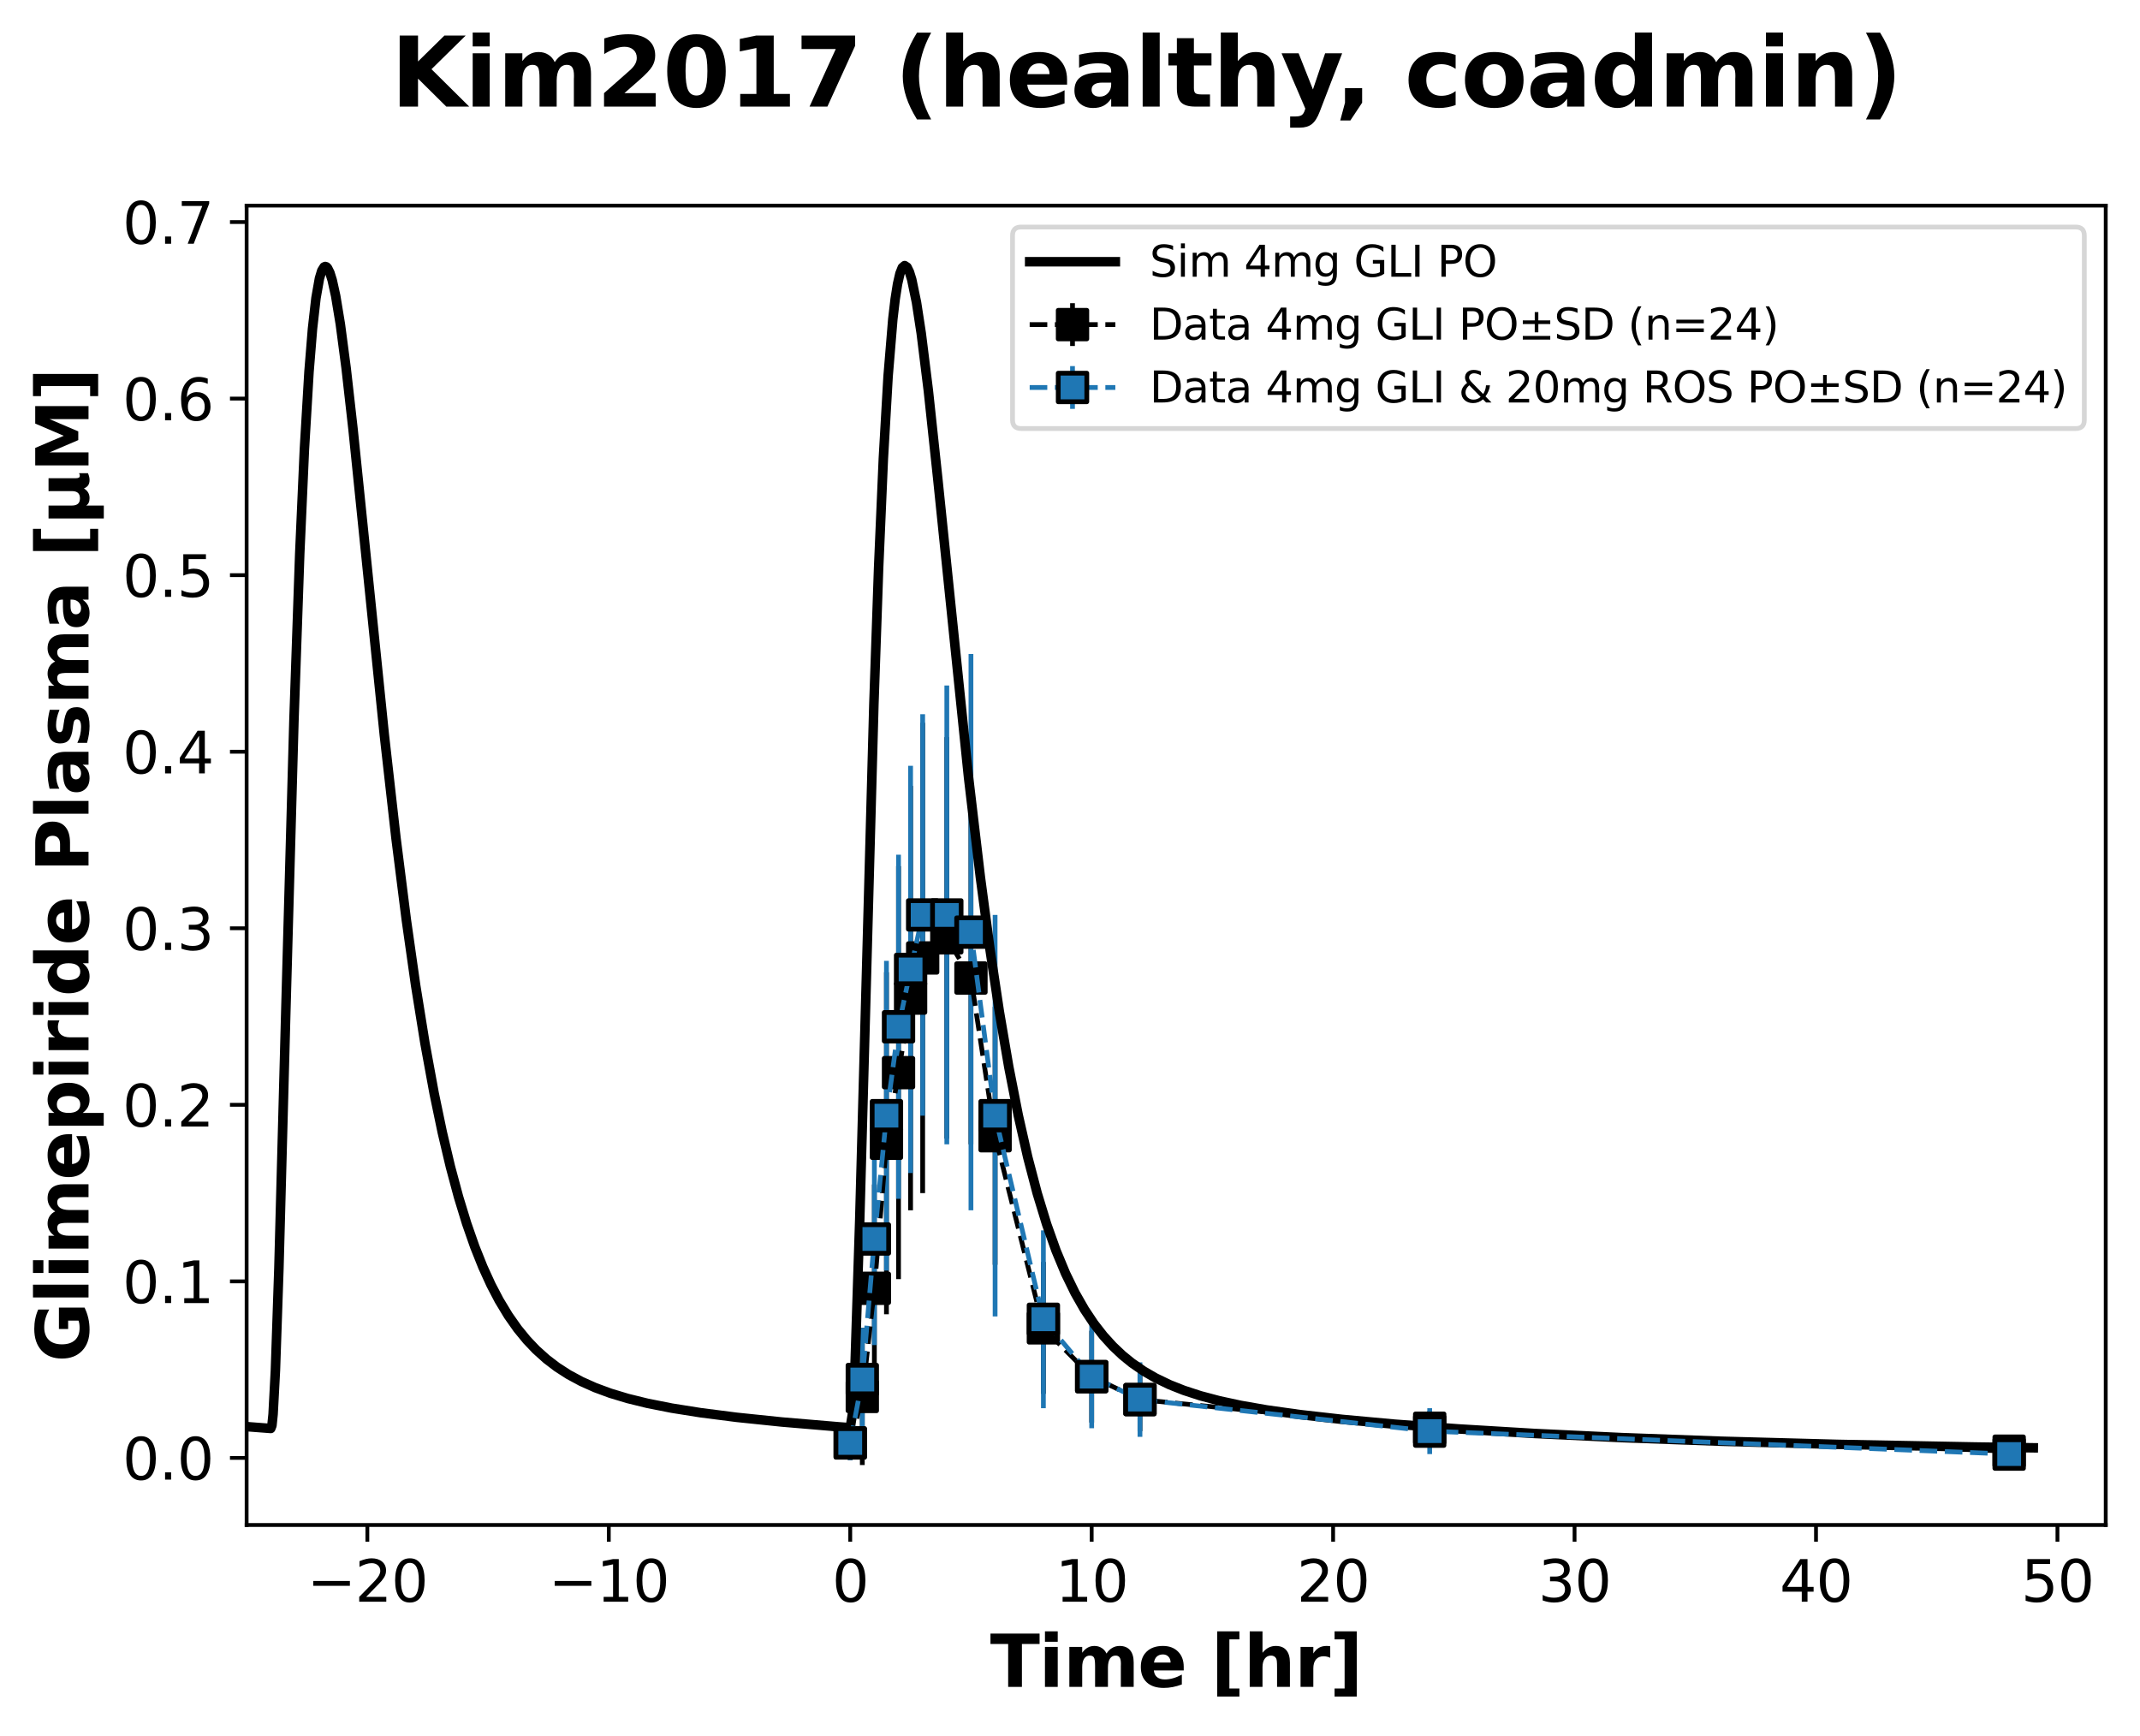 <?xml version="1.0" encoding="utf-8" standalone="no"?>
<!DOCTYPE svg PUBLIC "-//W3C//DTD SVG 1.1//EN"
  "http://www.w3.org/Graphics/SVG/1.1/DTD/svg11.dtd">
<svg xmlns:xlink="http://www.w3.org/1999/xlink" width="449.617pt" height="364.731pt" viewBox="0 0 449.617 364.731" xmlns="http://www.w3.org/2000/svg" version="1.1">
 <defs>
  <style type="text/css">*{stroke-linejoin: round; stroke-linecap: butt}</style>
 </defs>
 <g id="figure_1">
  <g id="patch_1">
   <path d="M 0 364.731 
L 449.617 364.731 
L 449.617 0 
L 0 0 
z
" style="fill: #ffffff"/>
  </g>
  <g id="axes_1">
   <g id="patch_2">
    <path d="M 51.817 320.4 
L 442.417 320.4 
L 442.417 43.2 
L 51.817 43.2 
z
" style="fill: #ffffff"/>
   </g>
   <g id="matplotlib.axis_1">
    <g id="xtick_1">
     <g id="line2d_1">
      <defs>
       <path id="m42daf45d22" d="M 0 0 
L 0 3.5 
" style="stroke: #000000; stroke-width: 0.8"/>
      </defs>
      <g>
       <use xlink:href="#m42daf45d22" x="77.181" y="320.4" style="stroke: #000000; stroke-width: 0.8"/>
      </g>
     </g>
     <g id="text_1">
      <!-- −20 -->
      <g transform="translate(64.518 336.518) scale(0.12 -0.12)">
       <defs>
        <path id="DejaVuSans-2212" d="M 678 2272 
L 4684 2272 
L 4684 1741 
L 678 1741 
L 678 2272 
z
" transform="scale(0.016)"/>
        <path id="DejaVuSans-32" d="M 1228 531 
L 3431 531 
L 3431 0 
L 469 0 
L 469 531 
Q 828 903 1448 1529 
Q 2069 2156 2228 2338 
Q 2531 2678 2651 2914 
Q 2772 3150 2772 3378 
Q 2772 3750 2511 3984 
Q 2250 4219 1831 4219 
Q 1534 4219 1204 4116 
Q 875 4013 500 3803 
L 500 4441 
Q 881 4594 1212 4672 
Q 1544 4750 1819 4750 
Q 2544 4750 2975 4387 
Q 3406 4025 3406 3419 
Q 3406 3131 3298 2873 
Q 3191 2616 2906 2266 
Q 2828 2175 2409 1742 
Q 1991 1309 1228 531 
z
" transform="scale(0.016)"/>
        <path id="DejaVuSans-30" d="M 2034 4250 
Q 1547 4250 1301 3770 
Q 1056 3291 1056 2328 
Q 1056 1369 1301 889 
Q 1547 409 2034 409 
Q 2525 409 2770 889 
Q 3016 1369 3016 2328 
Q 3016 3291 2770 3770 
Q 2525 4250 2034 4250 
z
M 2034 4750 
Q 2819 4750 3233 4129 
Q 3647 3509 3647 2328 
Q 3647 1150 3233 529 
Q 2819 -91 2034 -91 
Q 1250 -91 836 529 
Q 422 1150 422 2328 
Q 422 3509 836 4129 
Q 1250 4750 2034 4750 
z
" transform="scale(0.016)"/>
       </defs>
       <use xlink:href="#DejaVuSans-2212"/>
       <use xlink:href="#DejaVuSans-32" x="83.789"/>
       <use xlink:href="#DejaVuSans-30" x="147.412"/>
      </g>
     </g>
    </g>
    <g id="xtick_2">
     <g id="line2d_2">
      <g>
       <use xlink:href="#m42daf45d22" x="127.908" y="320.4" style="stroke: #000000; stroke-width: 0.8"/>
      </g>
     </g>
     <g id="text_2">
      <!-- −10 -->
      <g transform="translate(115.245 336.518) scale(0.12 -0.12)">
       <defs>
        <path id="DejaVuSans-31" d="M 794 531 
L 1825 531 
L 1825 4091 
L 703 3866 
L 703 4441 
L 1819 4666 
L 2450 4666 
L 2450 531 
L 3481 531 
L 3481 0 
L 794 0 
L 794 531 
z
" transform="scale(0.016)"/>
       </defs>
       <use xlink:href="#DejaVuSans-2212"/>
       <use xlink:href="#DejaVuSans-31" x="83.789"/>
       <use xlink:href="#DejaVuSans-30" x="147.412"/>
      </g>
     </g>
    </g>
    <g id="xtick_3">
     <g id="line2d_3">
      <g>
       <use xlink:href="#m42daf45d22" x="178.636" y="320.4" style="stroke: #000000; stroke-width: 0.8"/>
      </g>
     </g>
     <g id="text_3">
      <!-- 0 -->
      <g transform="translate(174.818 336.518) scale(0.12 -0.12)">
       <use xlink:href="#DejaVuSans-30"/>
      </g>
     </g>
    </g>
    <g id="xtick_4">
     <g id="line2d_4">
      <g>
       <use xlink:href="#m42daf45d22" x="229.363" y="320.4" style="stroke: #000000; stroke-width: 0.8"/>
      </g>
     </g>
     <g id="text_4">
      <!-- 10 -->
      <g transform="translate(221.728 336.518) scale(0.12 -0.12)">
       <use xlink:href="#DejaVuSans-31"/>
       <use xlink:href="#DejaVuSans-30" x="63.623"/>
      </g>
     </g>
    </g>
    <g id="xtick_5">
     <g id="line2d_5">
      <g>
       <use xlink:href="#m42daf45d22" x="280.09" y="320.4" style="stroke: #000000; stroke-width: 0.8"/>
      </g>
     </g>
     <g id="text_5">
      <!-- 20 -->
      <g transform="translate(272.455 336.518) scale(0.12 -0.12)">
       <use xlink:href="#DejaVuSans-32"/>
       <use xlink:href="#DejaVuSans-30" x="63.623"/>
      </g>
     </g>
    </g>
    <g id="xtick_6">
     <g id="line2d_6">
      <g>
       <use xlink:href="#m42daf45d22" x="330.817" y="320.4" style="stroke: #000000; stroke-width: 0.8"/>
      </g>
     </g>
     <g id="text_6">
      <!-- 30 -->
      <g transform="translate(323.182 336.518) scale(0.12 -0.12)">
       <defs>
        <path id="DejaVuSans-33" d="M 2597 2516 
Q 3050 2419 3304 2112 
Q 3559 1806 3559 1356 
Q 3559 666 3084 287 
Q 2609 -91 1734 -91 
Q 1441 -91 1130 -33 
Q 819 25 488 141 
L 488 750 
Q 750 597 1062 519 
Q 1375 441 1716 441 
Q 2309 441 2620 675 
Q 2931 909 2931 1356 
Q 2931 1769 2642 2001 
Q 2353 2234 1838 2234 
L 1294 2234 
L 1294 2753 
L 1863 2753 
Q 2328 2753 2575 2939 
Q 2822 3125 2822 3475 
Q 2822 3834 2567 4026 
Q 2313 4219 1838 4219 
Q 1578 4219 1281 4162 
Q 984 4106 628 3988 
L 628 4550 
Q 988 4650 1302 4700 
Q 1616 4750 1894 4750 
Q 2613 4750 3031 4423 
Q 3450 4097 3450 3541 
Q 3450 3153 3228 2886 
Q 3006 2619 2597 2516 
z
" transform="scale(0.016)"/>
       </defs>
       <use xlink:href="#DejaVuSans-33"/>
       <use xlink:href="#DejaVuSans-30" x="63.623"/>
      </g>
     </g>
    </g>
    <g id="xtick_7">
     <g id="line2d_7">
      <g>
       <use xlink:href="#m42daf45d22" x="381.545" y="320.4" style="stroke: #000000; stroke-width: 0.8"/>
      </g>
     </g>
     <g id="text_7">
      <!-- 40 -->
      <g transform="translate(373.91 336.518) scale(0.12 -0.12)">
       <defs>
        <path id="DejaVuSans-34" d="M 2419 4116 
L 825 1625 
L 2419 1625 
L 2419 4116 
z
M 2253 4666 
L 3047 4666 
L 3047 1625 
L 3713 1625 
L 3713 1100 
L 3047 1100 
L 3047 0 
L 2419 0 
L 2419 1100 
L 313 1100 
L 313 1709 
L 2253 4666 
z
" transform="scale(0.016)"/>
       </defs>
       <use xlink:href="#DejaVuSans-34"/>
       <use xlink:href="#DejaVuSans-30" x="63.623"/>
      </g>
     </g>
    </g>
    <g id="xtick_8">
     <g id="line2d_8">
      <g>
       <use xlink:href="#m42daf45d22" x="432.272" y="320.4" style="stroke: #000000; stroke-width: 0.8"/>
      </g>
     </g>
     <g id="text_8">
      <!-- 50 -->
      <g transform="translate(424.637 336.518) scale(0.12 -0.12)">
       <defs>
        <path id="DejaVuSans-35" d="M 691 4666 
L 3169 4666 
L 3169 4134 
L 1269 4134 
L 1269 2991 
Q 1406 3038 1543 3061 
Q 1681 3084 1819 3084 
Q 2600 3084 3056 2656 
Q 3513 2228 3513 1497 
Q 3513 744 3044 326 
Q 2575 -91 1722 -91 
Q 1428 -91 1123 -41 
Q 819 9 494 109 
L 494 744 
Q 775 591 1075 516 
Q 1375 441 1709 441 
Q 2250 441 2565 725 
Q 2881 1009 2881 1497 
Q 2881 1984 2565 2268 
Q 2250 2553 1709 2553 
Q 1456 2553 1204 2497 
Q 953 2441 691 2322 
L 691 4666 
z
" transform="scale(0.016)"/>
       </defs>
       <use xlink:href="#DejaVuSans-35"/>
       <use xlink:href="#DejaVuSans-30" x="63.623"/>
      </g>
     </g>
    </g>
    <g id="text_9">
     <!-- Time [hr] -->
     <g transform="translate(208.024 354.411) scale(0.15 -0.15)">
      <defs>
       <path id="DejaVuSans-Bold-54" d="M 31 4666 
L 4331 4666 
L 4331 3756 
L 2784 3756 
L 2784 0 
L 1581 0 
L 1581 3756 
L 31 3756 
L 31 4666 
z
" transform="scale(0.016)"/>
       <path id="DejaVuSans-Bold-69" d="M 538 3500 
L 1656 3500 
L 1656 0 
L 538 0 
L 538 3500 
z
M 538 4863 
L 1656 4863 
L 1656 3950 
L 538 3950 
L 538 4863 
z
" transform="scale(0.016)"/>
       <path id="DejaVuSans-Bold-6d" d="M 3781 2919 
Q 3994 3244 4286 3414 
Q 4578 3584 4928 3584 
Q 5531 3584 5847 3212 
Q 6163 2841 6163 2131 
L 6163 0 
L 5038 0 
L 5038 1825 
Q 5041 1866 5042 1909 
Q 5044 1953 5044 2034 
Q 5044 2406 4934 2573 
Q 4825 2741 4581 2741 
Q 4263 2741 4089 2478 
Q 3916 2216 3909 1719 
L 3909 0 
L 2784 0 
L 2784 1825 
Q 2784 2406 2684 2573 
Q 2584 2741 2328 2741 
Q 2006 2741 1831 2477 
Q 1656 2213 1656 1722 
L 1656 0 
L 531 0 
L 531 3500 
L 1656 3500 
L 1656 2988 
Q 1863 3284 2130 3434 
Q 2397 3584 2719 3584 
Q 3081 3584 3359 3409 
Q 3638 3234 3781 2919 
z
" transform="scale(0.016)"/>
       <path id="DejaVuSans-Bold-65" d="M 4031 1759 
L 4031 1441 
L 1416 1441 
Q 1456 1047 1700 850 
Q 1944 653 2381 653 
Q 2734 653 3104 758 
Q 3475 863 3866 1075 
L 3866 213 
Q 3469 63 3072 -14 
Q 2675 -91 2278 -91 
Q 1328 -91 801 392 
Q 275 875 275 1747 
Q 275 2603 792 3093 
Q 1309 3584 2216 3584 
Q 3041 3584 3536 3087 
Q 4031 2591 4031 1759 
z
M 2881 2131 
Q 2881 2450 2695 2645 
Q 2509 2841 2209 2841 
Q 1884 2841 1681 2658 
Q 1478 2475 1428 2131 
L 2881 2131 
z
" transform="scale(0.016)"/>
       <path id="DejaVuSans-Bold-20" transform="scale(0.016)"/>
       <path id="DejaVuSans-Bold-5b" d="M 550 4863 
L 2491 4863 
L 2491 4159 
L 1613 4159 
L 1613 -141 
L 2491 -141 
L 2491 -844 
L 550 -844 
L 550 4863 
z
" transform="scale(0.016)"/>
       <path id="DejaVuSans-Bold-68" d="M 4056 2131 
L 4056 0 
L 2931 0 
L 2931 347 
L 2931 1625 
Q 2931 2084 2911 2256 
Q 2891 2428 2841 2509 
Q 2775 2619 2662 2680 
Q 2550 2741 2406 2741 
Q 2056 2741 1856 2470 
Q 1656 2200 1656 1722 
L 1656 0 
L 538 0 
L 538 4863 
L 1656 4863 
L 1656 2988 
Q 1909 3294 2193 3439 
Q 2478 3584 2822 3584 
Q 3428 3584 3742 3212 
Q 4056 2841 4056 2131 
z
" transform="scale(0.016)"/>
       <path id="DejaVuSans-Bold-72" d="M 3138 2547 
Q 2991 2616 2845 2648 
Q 2700 2681 2553 2681 
Q 2122 2681 1889 2404 
Q 1656 2128 1656 1613 
L 1656 0 
L 538 0 
L 538 3500 
L 1656 3500 
L 1656 2925 
Q 1872 3269 2151 3426 
Q 2431 3584 2822 3584 
Q 2878 3584 2943 3579 
Q 3009 3575 3134 3559 
L 3138 2547 
z
" transform="scale(0.016)"/>
       <path id="DejaVuSans-Bold-5d" d="M 2375 -844 
L 434 -844 
L 434 -141 
L 1313 -141 
L 1313 4159 
L 434 4159 
L 434 4863 
L 2375 4863 
L 2375 -844 
z
" transform="scale(0.016)"/>
      </defs>
      <use xlink:href="#DejaVuSans-Bold-54"/>
      <use xlink:href="#DejaVuSans-Bold-69" x="68.213"/>
      <use xlink:href="#DejaVuSans-Bold-6d" x="102.49"/>
      <use xlink:href="#DejaVuSans-Bold-65" x="206.689"/>
      <use xlink:href="#DejaVuSans-Bold-20" x="274.512"/>
      <use xlink:href="#DejaVuSans-Bold-5b" x="309.326"/>
      <use xlink:href="#DejaVuSans-Bold-68" x="355.029"/>
      <use xlink:href="#DejaVuSans-Bold-72" x="426.221"/>
      <use xlink:href="#DejaVuSans-Bold-5d" x="475.537"/>
     </g>
    </g>
   </g>
   <g id="matplotlib.axis_2">
    <g id="ytick_1">
     <g id="line2d_9">
      <defs>
       <path id="m41e8ee59b9" d="M 0 0 
L -3.5 0 
" style="stroke: #000000; stroke-width: 0.8"/>
      </defs>
      <g>
       <use xlink:href="#m41e8ee59b9" x="51.817" y="306.303" style="stroke: #000000; stroke-width: 0.8"/>
      </g>
     </g>
     <g id="text_10">
      <!-- 0.0 -->
      <g transform="translate(25.734 310.862) scale(0.12 -0.12)">
       <defs>
        <path id="DejaVuSans-2e" d="M 684 794 
L 1344 794 
L 1344 0 
L 684 0 
L 684 794 
z
" transform="scale(0.016)"/>
       </defs>
       <use xlink:href="#DejaVuSans-30"/>
       <use xlink:href="#DejaVuSans-2e" x="63.623"/>
       <use xlink:href="#DejaVuSans-30" x="95.41"/>
      </g>
     </g>
    </g>
    <g id="ytick_2">
     <g id="line2d_10">
      <g>
       <use xlink:href="#m41e8ee59b9" x="51.817" y="269.21" style="stroke: #000000; stroke-width: 0.8"/>
      </g>
     </g>
     <g id="text_11">
      <!-- 0.1 -->
      <g transform="translate(25.734 273.769) scale(0.12 -0.12)">
       <use xlink:href="#DejaVuSans-30"/>
       <use xlink:href="#DejaVuSans-2e" x="63.623"/>
       <use xlink:href="#DejaVuSans-31" x="95.41"/>
      </g>
     </g>
    </g>
    <g id="ytick_3">
     <g id="line2d_11">
      <g>
       <use xlink:href="#m41e8ee59b9" x="51.817" y="232.118" style="stroke: #000000; stroke-width: 0.8"/>
      </g>
     </g>
     <g id="text_12">
      <!-- 0.2 -->
      <g transform="translate(25.734 236.677) scale(0.12 -0.12)">
       <use xlink:href="#DejaVuSans-30"/>
       <use xlink:href="#DejaVuSans-2e" x="63.623"/>
       <use xlink:href="#DejaVuSans-32" x="95.41"/>
      </g>
     </g>
    </g>
    <g id="ytick_4">
     <g id="line2d_12">
      <g>
       <use xlink:href="#m41e8ee59b9" x="51.817" y="195.025" style="stroke: #000000; stroke-width: 0.8"/>
      </g>
     </g>
     <g id="text_13">
      <!-- 0.3 -->
      <g transform="translate(25.734 199.584) scale(0.12 -0.12)">
       <use xlink:href="#DejaVuSans-30"/>
       <use xlink:href="#DejaVuSans-2e" x="63.623"/>
       <use xlink:href="#DejaVuSans-33" x="95.41"/>
      </g>
     </g>
    </g>
    <g id="ytick_5">
     <g id="line2d_13">
      <g>
       <use xlink:href="#m41e8ee59b9" x="51.817" y="157.932" style="stroke: #000000; stroke-width: 0.8"/>
      </g>
     </g>
     <g id="text_14">
      <!-- 0.4 -->
      <g transform="translate(25.734 162.491) scale(0.12 -0.12)">
       <use xlink:href="#DejaVuSans-30"/>
       <use xlink:href="#DejaVuSans-2e" x="63.623"/>
       <use xlink:href="#DejaVuSans-34" x="95.41"/>
      </g>
     </g>
    </g>
    <g id="ytick_6">
     <g id="line2d_14">
      <g>
       <use xlink:href="#m41e8ee59b9" x="51.817" y="120.839" style="stroke: #000000; stroke-width: 0.8"/>
      </g>
     </g>
     <g id="text_15">
      <!-- 0.5 -->
      <g transform="translate(25.734 125.398) scale(0.12 -0.12)">
       <use xlink:href="#DejaVuSans-30"/>
       <use xlink:href="#DejaVuSans-2e" x="63.623"/>
       <use xlink:href="#DejaVuSans-35" x="95.41"/>
      </g>
     </g>
    </g>
    <g id="ytick_7">
     <g id="line2d_15">
      <g>
       <use xlink:href="#m41e8ee59b9" x="51.817" y="83.746" style="stroke: #000000; stroke-width: 0.8"/>
      </g>
     </g>
     <g id="text_16">
      <!-- 0.6 -->
      <g transform="translate(25.734 88.305) scale(0.12 -0.12)">
       <defs>
        <path id="DejaVuSans-36" d="M 2113 2584 
Q 1688 2584 1439 2293 
Q 1191 2003 1191 1497 
Q 1191 994 1439 701 
Q 1688 409 2113 409 
Q 2538 409 2786 701 
Q 3034 994 3034 1497 
Q 3034 2003 2786 2293 
Q 2538 2584 2113 2584 
z
M 3366 4563 
L 3366 3988 
Q 3128 4100 2886 4159 
Q 2644 4219 2406 4219 
Q 1781 4219 1451 3797 
Q 1122 3375 1075 2522 
Q 1259 2794 1537 2939 
Q 1816 3084 2150 3084 
Q 2853 3084 3261 2657 
Q 3669 2231 3669 1497 
Q 3669 778 3244 343 
Q 2819 -91 2113 -91 
Q 1303 -91 875 529 
Q 447 1150 447 2328 
Q 447 3434 972 4092 
Q 1497 4750 2381 4750 
Q 2619 4750 2861 4703 
Q 3103 4656 3366 4563 
z
" transform="scale(0.016)"/>
       </defs>
       <use xlink:href="#DejaVuSans-30"/>
       <use xlink:href="#DejaVuSans-2e" x="63.623"/>
       <use xlink:href="#DejaVuSans-36" x="95.41"/>
      </g>
     </g>
    </g>
    <g id="ytick_8">
     <g id="line2d_16">
      <g>
       <use xlink:href="#m41e8ee59b9" x="51.817" y="46.653" style="stroke: #000000; stroke-width: 0.8"/>
      </g>
     </g>
     <g id="text_17">
      <!-- 0.7 -->
      <g transform="translate(25.734 51.213) scale(0.12 -0.12)">
       <defs>
        <path id="DejaVuSans-37" d="M 525 4666 
L 3525 4666 
L 3525 4397 
L 1831 0 
L 1172 0 
L 2766 4134 
L 525 4134 
L 525 4666 
z
" transform="scale(0.016)"/>
       </defs>
       <use xlink:href="#DejaVuSans-30"/>
       <use xlink:href="#DejaVuSans-2e" x="63.623"/>
       <use xlink:href="#DejaVuSans-37" x="95.41"/>
      </g>
     </g>
    </g>
    <g id="text_18">
     <!-- Glimepiride Plasma [µM] -->
     <g transform="translate(18.598 286.194) rotate(-90) scale(0.15 -0.15)">
      <defs>
       <path id="DejaVuSans-Bold-47" d="M 4781 347 
Q 4331 128 3847 18 
Q 3363 -91 2847 -91 
Q 1681 -91 1000 561 
Q 319 1213 319 2328 
Q 319 3456 1012 4103 
Q 1706 4750 2913 4750 
Q 3378 4750 3804 4662 
Q 4231 4575 4609 4403 
L 4609 3438 
Q 4219 3659 3833 3768 
Q 3447 3878 3059 3878 
Q 2341 3878 1952 3476 
Q 1563 3075 1563 2328 
Q 1563 1588 1938 1184 
Q 2313 781 3003 781 
Q 3191 781 3352 804 
Q 3513 828 3641 878 
L 3641 1784 
L 2906 1784 
L 2906 2591 
L 4781 2591 
L 4781 347 
z
" transform="scale(0.016)"/>
       <path id="DejaVuSans-Bold-6c" d="M 538 4863 
L 1656 4863 
L 1656 0 
L 538 0 
L 538 4863 
z
" transform="scale(0.016)"/>
       <path id="DejaVuSans-Bold-70" d="M 1656 506 
L 1656 -1331 
L 538 -1331 
L 538 3500 
L 1656 3500 
L 1656 2988 
Q 1888 3294 2169 3439 
Q 2450 3584 2816 3584 
Q 3463 3584 3878 3070 
Q 4294 2556 4294 1747 
Q 4294 938 3878 423 
Q 3463 -91 2816 -91 
Q 2450 -91 2169 54 
Q 1888 200 1656 506 
z
M 2400 2772 
Q 2041 2772 1848 2508 
Q 1656 2244 1656 1747 
Q 1656 1250 1848 986 
Q 2041 722 2400 722 
Q 2759 722 2948 984 
Q 3138 1247 3138 1747 
Q 3138 2247 2948 2509 
Q 2759 2772 2400 2772 
z
" transform="scale(0.016)"/>
       <path id="DejaVuSans-Bold-64" d="M 2919 2988 
L 2919 4863 
L 4044 4863 
L 4044 0 
L 2919 0 
L 2919 506 
Q 2688 197 2409 53 
Q 2131 -91 1766 -91 
Q 1119 -91 703 423 
Q 288 938 288 1747 
Q 288 2556 703 3070 
Q 1119 3584 1766 3584 
Q 2128 3584 2408 3439 
Q 2688 3294 2919 2988 
z
M 2181 722 
Q 2541 722 2730 984 
Q 2919 1247 2919 1747 
Q 2919 2247 2730 2509 
Q 2541 2772 2181 2772 
Q 1825 2772 1636 2509 
Q 1447 2247 1447 1747 
Q 1447 1247 1636 984 
Q 1825 722 2181 722 
z
" transform="scale(0.016)"/>
       <path id="DejaVuSans-Bold-50" d="M 588 4666 
L 2584 4666 
Q 3475 4666 3951 4270 
Q 4428 3875 4428 3144 
Q 4428 2409 3951 2014 
Q 3475 1619 2584 1619 
L 1791 1619 
L 1791 0 
L 588 0 
L 588 4666 
z
M 1791 3794 
L 1791 2491 
L 2456 2491 
Q 2806 2491 2997 2661 
Q 3188 2831 3188 3144 
Q 3188 3456 2997 3625 
Q 2806 3794 2456 3794 
L 1791 3794 
z
" transform="scale(0.016)"/>
       <path id="DejaVuSans-Bold-61" d="M 2106 1575 
Q 1756 1575 1579 1456 
Q 1403 1338 1403 1106 
Q 1403 894 1545 773 
Q 1688 653 1941 653 
Q 2256 653 2472 879 
Q 2688 1106 2688 1447 
L 2688 1575 
L 2106 1575 
z
M 3816 1997 
L 3816 0 
L 2688 0 
L 2688 519 
Q 2463 200 2181 54 
Q 1900 -91 1497 -91 
Q 953 -91 614 226 
Q 275 544 275 1050 
Q 275 1666 698 1953 
Q 1122 2241 2028 2241 
L 2688 2241 
L 2688 2328 
Q 2688 2594 2478 2717 
Q 2269 2841 1825 2841 
Q 1466 2841 1156 2769 
Q 847 2697 581 2553 
L 581 3406 
Q 941 3494 1303 3539 
Q 1666 3584 2028 3584 
Q 2975 3584 3395 3211 
Q 3816 2838 3816 1997 
z
" transform="scale(0.016)"/>
       <path id="DejaVuSans-Bold-73" d="M 3272 3391 
L 3272 2541 
Q 2913 2691 2578 2766 
Q 2244 2841 1947 2841 
Q 1628 2841 1473 2761 
Q 1319 2681 1319 2516 
Q 1319 2381 1436 2309 
Q 1553 2238 1856 2203 
L 2053 2175 
Q 2913 2066 3209 1816 
Q 3506 1566 3506 1031 
Q 3506 472 3093 190 
Q 2681 -91 1863 -91 
Q 1516 -91 1145 -36 
Q 775 19 384 128 
L 384 978 
Q 719 816 1070 734 
Q 1422 653 1784 653 
Q 2113 653 2278 743 
Q 2444 834 2444 1013 
Q 2444 1163 2330 1236 
Q 2216 1309 1875 1350 
L 1678 1375 
Q 931 1469 631 1722 
Q 331 1975 331 2491 
Q 331 3047 712 3315 
Q 1094 3584 1881 3584 
Q 2191 3584 2531 3537 
Q 2872 3491 3272 3391 
z
" transform="scale(0.016)"/>
       <path id="DejaVuSans-Bold-b5" d="M 544 -1338 
L 544 3500 
L 1672 3500 
L 1672 1466 
Q 1672 1103 1828 926 
Q 1984 750 2303 750 
Q 2625 750 2781 926 
Q 2938 1103 2938 1466 
L 2938 3500 
L 4063 3500 
L 4063 1159 
Q 4063 938 4114 850 
Q 4166 763 4288 763 
Q 4344 763 4395 778 
Q 4447 794 4506 831 
L 4506 50 
Q 4341 -22 4195 -56 
Q 4050 -91 3909 -91 
Q 3631 -91 3454 26 
Q 3278 144 3169 403 
Q 3022 156 2811 32 
Q 2600 -91 2322 -91 
Q 2091 -91 1928 -17 
Q 1766 56 1672 206 
L 1672 -1338 
L 544 -1338 
z
" transform="scale(0.016)"/>
       <path id="DejaVuSans-Bold-4d" d="M 588 4666 
L 2119 4666 
L 3181 2169 
L 4250 4666 
L 5778 4666 
L 5778 0 
L 4641 0 
L 4641 3413 
L 3566 897 
L 2803 897 
L 1728 3413 
L 1728 0 
L 588 0 
L 588 4666 
z
" transform="scale(0.016)"/>
      </defs>
      <use xlink:href="#DejaVuSans-Bold-47"/>
      <use xlink:href="#DejaVuSans-Bold-6c" x="82.08"/>
      <use xlink:href="#DejaVuSans-Bold-69" x="116.357"/>
      <use xlink:href="#DejaVuSans-Bold-6d" x="150.635"/>
      <use xlink:href="#DejaVuSans-Bold-65" x="254.834"/>
      <use xlink:href="#DejaVuSans-Bold-70" x="322.656"/>
      <use xlink:href="#DejaVuSans-Bold-69" x="394.238"/>
      <use xlink:href="#DejaVuSans-Bold-72" x="428.516"/>
      <use xlink:href="#DejaVuSans-Bold-69" x="477.832"/>
      <use xlink:href="#DejaVuSans-Bold-64" x="512.109"/>
      <use xlink:href="#DejaVuSans-Bold-65" x="583.691"/>
      <use xlink:href="#DejaVuSans-Bold-20" x="651.514"/>
      <use xlink:href="#DejaVuSans-Bold-50" x="686.328"/>
      <use xlink:href="#DejaVuSans-Bold-6c" x="759.619"/>
      <use xlink:href="#DejaVuSans-Bold-61" x="793.896"/>
      <use xlink:href="#DejaVuSans-Bold-73" x="861.377"/>
      <use xlink:href="#DejaVuSans-Bold-6d" x="920.898"/>
      <use xlink:href="#DejaVuSans-Bold-61" x="1025.098"/>
      <use xlink:href="#DejaVuSans-Bold-20" x="1092.578"/>
      <use xlink:href="#DejaVuSans-Bold-5b" x="1127.393"/>
      <use xlink:href="#DejaVuSans-Bold-b5" x="1173.096"/>
      <use xlink:href="#DejaVuSans-Bold-4d" x="1246.68"/>
      <use xlink:href="#DejaVuSans-Bold-5d" x="1346.191"/>
     </g>
    </g>
   </g>
   <g id="LineCollection_1">
    <path d="M 178.636 306.753 
L 178.636 299.553 
" clip-path="url(#pa434ef70bf)" style="fill: none; stroke: #000000"/>
    <path d="M 181.172 307.8 
L 181.172 278.985 
" clip-path="url(#pa434ef70bf)" style="fill: none; stroke: #000000"/>
    <path d="M 183.708 292.479 
L 183.708 248.86 
" clip-path="url(#pa434ef70bf)" style="fill: none; stroke: #000000"/>
    <path d="M 186.245 276.126 
L 186.245 204.276 
" clip-path="url(#pa434ef70bf)" style="fill: none; stroke: #000000"/>
    <path d="M 188.781 268.743 
L 188.781 181.983 
" clip-path="url(#pa434ef70bf)" style="fill: none; stroke: #000000"/>
    <path d="M 191.317 254.283 
L 191.317 165.113 
" clip-path="url(#pa434ef70bf)" style="fill: none; stroke: #000000"/>
    <path d="M 193.854 250.668 
L 193.854 151.859 
" clip-path="url(#pa434ef70bf)" style="fill: none; stroke: #000000"/>
    <path d="M 198.926 239.22 
L 198.926 154.871 
" clip-path="url(#pa434ef70bf)" style="fill: none; stroke: #000000"/>
    <path d="M 203.999 240.425 
L 203.999 170.536 
" clip-path="url(#pa434ef70bf)" style="fill: none; stroke: #000000"/>
    <path d="M 209.072 265.73 
L 209.072 211.506 
" clip-path="url(#pa434ef70bf)" style="fill: none; stroke: #000000"/>
    <path d="M 219.217 292.843 
L 219.217 265.128 
" clip-path="url(#pa434ef70bf)" style="fill: none; stroke: #000000"/>
    <path d="M 229.363 298.867 
L 229.363 279.588 
" clip-path="url(#pa434ef70bf)" style="fill: none; stroke: #000000"/>
    <path d="M 239.508 300.675 
L 239.508 287.42 
" clip-path="url(#pa434ef70bf)" style="fill: none; stroke: #000000"/>
    <path d="M 300.381 303.687 
L 300.381 296.458 
" clip-path="url(#pa434ef70bf)" style="fill: none; stroke: #000000"/>
    <path d="M 422.126 305.495 
L 422.126 304.29 
" clip-path="url(#pa434ef70bf)" style="fill: none; stroke: #000000"/>
   </g>
   <g id="LineCollection_2">
    <path d="M 178.636 306.753 
L 178.636 299.553 
" clip-path="url(#pa434ef70bf)" style="fill: none; stroke: #1f77b4"/>
    <path d="M 181.172 300.675 
L 181.172 278.985 
" clip-path="url(#pa434ef70bf)" style="fill: none; stroke: #1f77b4"/>
    <path d="M 183.708 282.6 
L 183.708 238.015 
" clip-path="url(#pa434ef70bf)" style="fill: none; stroke: #1f77b4"/>
    <path d="M 186.245 266.935 
L 186.245 201.866 
" clip-path="url(#pa434ef70bf)" style="fill: none; stroke: #1f77b4"/>
    <path d="M 188.781 251.873 
L 188.781 179.573 
" clip-path="url(#pa434ef70bf)" style="fill: none; stroke: #1f77b4"/>
    <path d="M 191.317 246.45 
L 191.317 160.896 
" clip-path="url(#pa434ef70bf)" style="fill: none; stroke: #1f77b4"/>
    <path d="M 193.854 234.4 
L 193.854 150.051 
" clip-path="url(#pa434ef70bf)" style="fill: none; stroke: #1f77b4"/>
    <path d="M 198.926 240.425 
L 198.926 144.026 
" clip-path="url(#pa434ef70bf)" style="fill: none; stroke: #1f77b4"/>
    <path d="M 203.999 254.283 
L 203.999 137.399 
" clip-path="url(#pa434ef70bf)" style="fill: none; stroke: #1f77b4"/>
    <path d="M 209.072 276.575 
L 209.072 192.226 
" clip-path="url(#pa434ef70bf)" style="fill: none; stroke: #1f77b4"/>
    <path d="M 219.217 295.855 
L 219.217 258.5 
" clip-path="url(#pa434ef70bf)" style="fill: none; stroke: #1f77b4"/>
    <path d="M 229.363 300.072 
L 229.363 278.383 
" clip-path="url(#pa434ef70bf)" style="fill: none; stroke: #1f77b4"/>
    <path d="M 239.508 301.88 
L 239.508 286.215 
" clip-path="url(#pa434ef70bf)" style="fill: none; stroke: #1f77b4"/>
    <path d="M 300.381 305.495 
L 300.381 295.855 
" clip-path="url(#pa434ef70bf)" style="fill: none; stroke: #1f77b4"/>
    <path d="M 422.126 306.7 
L 422.126 304.29 
" clip-path="url(#pa434ef70bf)" style="fill: none; stroke: #1f77b4"/>
   </g>
   <g id="line2d_17">
    <path d="M 51.777 299.726 
L 56.89 300.117 
L 56.89 300.117 
L 57.134 299.489 
L 57.377 297.12 
L 57.864 287.936 
L 58.595 266.543 
L 60.055 212.295 
L 61.76 151.29 
L 62.977 116.282 
L 63.951 94.479 
L 64.925 78.078 
L 65.656 69.07 
L 66.386 62.625 
L 67.117 58.483 
L 67.604 56.872 
L 68.091 56.092 
L 68.334 55.99 
L 68.578 56.068 
L 68.821 56.317 
L 69.308 57.296 
L 69.795 58.859 
L 70.526 62.165 
L 71.5 68.071 
L 72.717 77.298 
L 74.178 90.218 
L 76.613 113.997 
L 80.752 154.469 
L 83.187 176 
L 85.379 193.33 
L 87.326 207.02 
L 89.274 219.13 
L 91.222 229.752 
L 92.927 237.919 
L 94.631 245.129 
L 96.336 251.473 
L 98.04 257.041 
L 99.744 261.92 
L 101.449 266.188 
L 103.153 269.919 
L 104.858 273.18 
L 106.806 276.407 
L 108.754 279.174 
L 110.702 281.551 
L 112.649 283.596 
L 114.841 285.562 
L 117.032 287.231 
L 119.467 288.8 
L 122.146 290.243 
L 125.068 291.548 
L 128.233 292.715 
L 131.885 293.817 
L 136.025 294.833 
L 141.138 295.845 
L 147.225 296.811 
L 154.773 297.777 
L 164.27 298.761 
L 176.201 299.768 
L 178.636 299.95 
L 178.636 299.95 
L 179.133 296.819 
L 179.63 287.281 
L 180.624 256.517 
L 183.607 147.883 
L 184.601 119.224 
L 185.595 96.314 
L 186.59 79.066 
L 187.584 67.045 
L 188.081 62.81 
L 188.578 59.65 
L 189.075 57.483 
L 189.572 56.227 
L 190.069 55.8 
L 190.567 56.126 
L 191.064 57.13 
L 191.561 58.742 
L 192.555 63.53 
L 193.549 70.011 
L 195.041 82.02 
L 197.029 100.61 
L 203.492 163.326 
L 205.978 184.313 
L 207.966 199.243 
L 209.955 212.498 
L 211.943 224.144 
L 213.932 234.297 
L 215.92 243.092 
L 217.909 250.676 
L 219.897 257.191 
L 221.886 262.774 
L 223.874 267.551 
L 225.863 271.633 
L 227.851 275.122 
L 229.84 278.104 
L 231.828 280.656 
L 233.817 282.843 
L 235.805 284.722 
L 237.794 286.34 
L 240.279 288.057 
L 242.765 289.496 
L 245.748 290.929 
L 248.73 292.111 
L 252.21 293.246 
L 256.187 294.301 
L 260.662 295.265 
L 266.13 296.22 
L 273.09 297.198 
L 282.038 298.209 
L 292.975 299.209 
L 306.397 300.209 
L 322.305 301.164 
L 340.699 302.037 
L 361.578 302.798 
L 385.938 303.455 
L 414.771 304.002 
L 427.199 304.181 
L 427.199 304.181 
" clip-path="url(#pa434ef70bf)" style="fill: none; stroke: #000000; stroke-width: 2; stroke-linecap: square"/>
   </g>
   <g id="line2d_18">
    <path d="M 178.636 303.153 
L 181.172 293.393 
L 183.708 270.67 
L 186.245 240.201 
L 188.781 225.363 
L 191.317 209.698 
L 193.854 201.263 
L 198.926 197.046 
L 203.999 205.481 
L 209.072 238.618 
L 219.217 278.985 
L 229.363 289.228 
L 239.508 294.048 
L 300.381 300.072 
L 422.126 304.892 
" clip-path="url(#pa434ef70bf)" style="fill: none; stroke-dasharray: 3.7,1.6; stroke-dashoffset: 0; stroke: #000000"/>
    <defs>
     <path id="m408edf10a4" d="M -3 3 
L 3 3 
L 3 -3 
L -3 -3 
z
" style="stroke: #000000; stroke-linejoin: miter"/>
    </defs>
    <g clip-path="url(#pa434ef70bf)">
     <use xlink:href="#m408edf10a4" x="178.636" y="303.153" style="stroke: #000000; stroke-linejoin: miter"/>
     <use xlink:href="#m408edf10a4" x="181.172" y="293.393" style="stroke: #000000; stroke-linejoin: miter"/>
     <use xlink:href="#m408edf10a4" x="183.708" y="270.67" style="stroke: #000000; stroke-linejoin: miter"/>
     <use xlink:href="#m408edf10a4" x="186.245" y="240.201" style="stroke: #000000; stroke-linejoin: miter"/>
     <use xlink:href="#m408edf10a4" x="188.781" y="225.363" style="stroke: #000000; stroke-linejoin: miter"/>
     <use xlink:href="#m408edf10a4" x="191.317" y="209.698" style="stroke: #000000; stroke-linejoin: miter"/>
     <use xlink:href="#m408edf10a4" x="193.854" y="201.263" style="stroke: #000000; stroke-linejoin: miter"/>
     <use xlink:href="#m408edf10a4" x="198.926" y="197.046" style="stroke: #000000; stroke-linejoin: miter"/>
     <use xlink:href="#m408edf10a4" x="203.999" y="205.481" style="stroke: #000000; stroke-linejoin: miter"/>
     <use xlink:href="#m408edf10a4" x="209.072" y="238.618" style="stroke: #000000; stroke-linejoin: miter"/>
     <use xlink:href="#m408edf10a4" x="219.217" y="278.985" style="stroke: #000000; stroke-linejoin: miter"/>
     <use xlink:href="#m408edf10a4" x="229.363" y="289.228" style="stroke: #000000; stroke-linejoin: miter"/>
     <use xlink:href="#m408edf10a4" x="239.508" y="294.048" style="stroke: #000000; stroke-linejoin: miter"/>
     <use xlink:href="#m408edf10a4" x="300.381" y="300.072" style="stroke: #000000; stroke-linejoin: miter"/>
     <use xlink:href="#m408edf10a4" x="422.126" y="304.892" style="stroke: #000000; stroke-linejoin: miter"/>
    </g>
   </g>
   <g id="line2d_19">
    <path d="M 178.636 303.153 
L 181.172 289.83 
L 183.708 260.308 
L 186.245 234.4 
L 188.781 215.723 
L 191.317 203.673 
L 193.854 192.226 
L 198.926 192.226 
L 203.999 195.841 
L 209.072 234.4 
L 219.217 277.178 
L 229.363 289.228 
L 239.508 294.048 
L 300.381 300.675 
L 422.126 305.495 
" clip-path="url(#pa434ef70bf)" style="fill: none; stroke-dasharray: 3.7,1.6; stroke-dashoffset: 0; stroke: #1f77b4"/>
    <defs>
     <path id="m30eb20c9ef" d="M -3 3 
L 3 3 
L 3 -3 
L -3 -3 
z
" style="stroke: #000000; stroke-linejoin: miter"/>
    </defs>
    <g clip-path="url(#pa434ef70bf)">
     <use xlink:href="#m30eb20c9ef" x="178.636" y="303.153" style="fill: #1f77b4; stroke: #000000; stroke-linejoin: miter"/>
     <use xlink:href="#m30eb20c9ef" x="181.172" y="289.83" style="fill: #1f77b4; stroke: #000000; stroke-linejoin: miter"/>
     <use xlink:href="#m30eb20c9ef" x="183.708" y="260.308" style="fill: #1f77b4; stroke: #000000; stroke-linejoin: miter"/>
     <use xlink:href="#m30eb20c9ef" x="186.245" y="234.4" style="fill: #1f77b4; stroke: #000000; stroke-linejoin: miter"/>
     <use xlink:href="#m30eb20c9ef" x="188.781" y="215.723" style="fill: #1f77b4; stroke: #000000; stroke-linejoin: miter"/>
     <use xlink:href="#m30eb20c9ef" x="191.317" y="203.673" style="fill: #1f77b4; stroke: #000000; stroke-linejoin: miter"/>
     <use xlink:href="#m30eb20c9ef" x="193.854" y="192.226" style="fill: #1f77b4; stroke: #000000; stroke-linejoin: miter"/>
     <use xlink:href="#m30eb20c9ef" x="198.926" y="192.226" style="fill: #1f77b4; stroke: #000000; stroke-linejoin: miter"/>
     <use xlink:href="#m30eb20c9ef" x="203.999" y="195.841" style="fill: #1f77b4; stroke: #000000; stroke-linejoin: miter"/>
     <use xlink:href="#m30eb20c9ef" x="209.072" y="234.4" style="fill: #1f77b4; stroke: #000000; stroke-linejoin: miter"/>
     <use xlink:href="#m30eb20c9ef" x="219.217" y="277.178" style="fill: #1f77b4; stroke: #000000; stroke-linejoin: miter"/>
     <use xlink:href="#m30eb20c9ef" x="229.363" y="289.228" style="fill: #1f77b4; stroke: #000000; stroke-linejoin: miter"/>
     <use xlink:href="#m30eb20c9ef" x="239.508" y="294.048" style="fill: #1f77b4; stroke: #000000; stroke-linejoin: miter"/>
     <use xlink:href="#m30eb20c9ef" x="300.381" y="300.675" style="fill: #1f77b4; stroke: #000000; stroke-linejoin: miter"/>
     <use xlink:href="#m30eb20c9ef" x="422.126" y="305.495" style="fill: #1f77b4; stroke: #000000; stroke-linejoin: miter"/>
    </g>
   </g>
   <g id="patch_3">
    <path d="M 51.817 320.4 
L 51.817 43.2 
" style="fill: none; stroke: #000000; stroke-width: 0.8; stroke-linejoin: miter; stroke-linecap: square"/>
   </g>
   <g id="patch_4">
    <path d="M 442.417 320.4 
L 442.417 43.2 
" style="fill: none; stroke: #000000; stroke-width: 0.8; stroke-linejoin: miter; stroke-linecap: square"/>
   </g>
   <g id="patch_5">
    <path d="M 51.817 320.4 
L 442.417 320.4 
" style="fill: none; stroke: #000000; stroke-width: 0.8; stroke-linejoin: miter; stroke-linecap: square"/>
   </g>
   <g id="patch_6">
    <path d="M 51.817 43.2 
L 442.417 43.2 
" style="fill: none; stroke: #000000; stroke-width: 0.8; stroke-linejoin: miter; stroke-linecap: square"/>
   </g>
   <g id="legend_1">
    <g id="patch_7">
     <path d="M 214.536 90.031 
L 436.117 90.031 
Q 437.917 90.031 437.917 88.231 
L 437.917 49.5 
Q 437.917 47.7 436.117 47.7 
L 214.536 47.7 
Q 212.736 47.7 212.736 49.5 
L 212.736 88.231 
Q 212.736 90.031 214.536 90.031 
z
" style="fill: #ffffff; opacity: 0.8; stroke: #cccccc; stroke-linejoin: miter"/>
    </g>
    <g id="line2d_20">
     <path d="M 216.336 54.989 
L 234.336 54.989 
" style="fill: none; stroke: #000000; stroke-width: 2; stroke-linecap: square"/>
    </g>
    <g id="line2d_21"/>
    <g id="text_19">
     <!-- Sim 4mg GLI PO -->
     <g transform="translate(241.536 58.139) scale(0.09 -0.09)">
      <defs>
       <path id="DejaVuSans-53" d="M 3425 4513 
L 3425 3897 
Q 3066 4069 2747 4153 
Q 2428 4238 2131 4238 
Q 1616 4238 1336 4038 
Q 1056 3838 1056 3469 
Q 1056 3159 1242 3001 
Q 1428 2844 1947 2747 
L 2328 2669 
Q 3034 2534 3370 2195 
Q 3706 1856 3706 1288 
Q 3706 609 3251 259 
Q 2797 -91 1919 -91 
Q 1588 -91 1214 -16 
Q 841 59 441 206 
L 441 856 
Q 825 641 1194 531 
Q 1563 422 1919 422 
Q 2459 422 2753 634 
Q 3047 847 3047 1241 
Q 3047 1584 2836 1778 
Q 2625 1972 2144 2069 
L 1759 2144 
Q 1053 2284 737 2584 
Q 422 2884 422 3419 
Q 422 4038 858 4394 
Q 1294 4750 2059 4750 
Q 2388 4750 2728 4690 
Q 3069 4631 3425 4513 
z
" transform="scale(0.016)"/>
       <path id="DejaVuSans-69" d="M 603 3500 
L 1178 3500 
L 1178 0 
L 603 0 
L 603 3500 
z
M 603 4863 
L 1178 4863 
L 1178 4134 
L 603 4134 
L 603 4863 
z
" transform="scale(0.016)"/>
       <path id="DejaVuSans-6d" d="M 3328 2828 
Q 3544 3216 3844 3400 
Q 4144 3584 4550 3584 
Q 5097 3584 5394 3201 
Q 5691 2819 5691 2113 
L 5691 0 
L 5113 0 
L 5113 2094 
Q 5113 2597 4934 2840 
Q 4756 3084 4391 3084 
Q 3944 3084 3684 2787 
Q 3425 2491 3425 1978 
L 3425 0 
L 2847 0 
L 2847 2094 
Q 2847 2600 2669 2842 
Q 2491 3084 2119 3084 
Q 1678 3084 1418 2786 
Q 1159 2488 1159 1978 
L 1159 0 
L 581 0 
L 581 3500 
L 1159 3500 
L 1159 2956 
Q 1356 3278 1631 3431 
Q 1906 3584 2284 3584 
Q 2666 3584 2933 3390 
Q 3200 3197 3328 2828 
z
" transform="scale(0.016)"/>
       <path id="DejaVuSans-20" transform="scale(0.016)"/>
       <path id="DejaVuSans-67" d="M 2906 1791 
Q 2906 2416 2648 2759 
Q 2391 3103 1925 3103 
Q 1463 3103 1205 2759 
Q 947 2416 947 1791 
Q 947 1169 1205 825 
Q 1463 481 1925 481 
Q 2391 481 2648 825 
Q 2906 1169 2906 1791 
z
M 3481 434 
Q 3481 -459 3084 -895 
Q 2688 -1331 1869 -1331 
Q 1566 -1331 1297 -1286 
Q 1028 -1241 775 -1147 
L 775 -588 
Q 1028 -725 1275 -790 
Q 1522 -856 1778 -856 
Q 2344 -856 2625 -561 
Q 2906 -266 2906 331 
L 2906 616 
Q 2728 306 2450 153 
Q 2172 0 1784 0 
Q 1141 0 747 490 
Q 353 981 353 1791 
Q 353 2603 747 3093 
Q 1141 3584 1784 3584 
Q 2172 3584 2450 3431 
Q 2728 3278 2906 2969 
L 2906 3500 
L 3481 3500 
L 3481 434 
z
" transform="scale(0.016)"/>
       <path id="DejaVuSans-47" d="M 3809 666 
L 3809 1919 
L 2778 1919 
L 2778 2438 
L 4434 2438 
L 4434 434 
Q 4069 175 3628 42 
Q 3188 -91 2688 -91 
Q 1594 -91 976 548 
Q 359 1188 359 2328 
Q 359 3472 976 4111 
Q 1594 4750 2688 4750 
Q 3144 4750 3555 4637 
Q 3966 4525 4313 4306 
L 4313 3634 
Q 3963 3931 3569 4081 
Q 3175 4231 2741 4231 
Q 1884 4231 1454 3753 
Q 1025 3275 1025 2328 
Q 1025 1384 1454 906 
Q 1884 428 2741 428 
Q 3075 428 3337 486 
Q 3600 544 3809 666 
z
" transform="scale(0.016)"/>
       <path id="DejaVuSans-4c" d="M 628 4666 
L 1259 4666 
L 1259 531 
L 3531 531 
L 3531 0 
L 628 0 
L 628 4666 
z
" transform="scale(0.016)"/>
       <path id="DejaVuSans-49" d="M 628 4666 
L 1259 4666 
L 1259 0 
L 628 0 
L 628 4666 
z
" transform="scale(0.016)"/>
       <path id="DejaVuSans-50" d="M 1259 4147 
L 1259 2394 
L 2053 2394 
Q 2494 2394 2734 2622 
Q 2975 2850 2975 3272 
Q 2975 3691 2734 3919 
Q 2494 4147 2053 4147 
L 1259 4147 
z
M 628 4666 
L 2053 4666 
Q 2838 4666 3239 4311 
Q 3641 3956 3641 3272 
Q 3641 2581 3239 2228 
Q 2838 1875 2053 1875 
L 1259 1875 
L 1259 0 
L 628 0 
L 628 4666 
z
" transform="scale(0.016)"/>
       <path id="DejaVuSans-4f" d="M 2522 4238 
Q 1834 4238 1429 3725 
Q 1025 3213 1025 2328 
Q 1025 1447 1429 934 
Q 1834 422 2522 422 
Q 3209 422 3611 934 
Q 4013 1447 4013 2328 
Q 4013 3213 3611 3725 
Q 3209 4238 2522 4238 
z
M 2522 4750 
Q 3503 4750 4090 4092 
Q 4678 3434 4678 2328 
Q 4678 1225 4090 567 
Q 3503 -91 2522 -91 
Q 1538 -91 948 565 
Q 359 1222 359 2328 
Q 359 3434 948 4092 
Q 1538 4750 2522 4750 
z
" transform="scale(0.016)"/>
      </defs>
      <use xlink:href="#DejaVuSans-53"/>
      <use xlink:href="#DejaVuSans-69" x="63.477"/>
      <use xlink:href="#DejaVuSans-6d" x="91.26"/>
      <use xlink:href="#DejaVuSans-20" x="188.672"/>
      <use xlink:href="#DejaVuSans-34" x="220.459"/>
      <use xlink:href="#DejaVuSans-6d" x="284.082"/>
      <use xlink:href="#DejaVuSans-67" x="381.494"/>
      <use xlink:href="#DejaVuSans-20" x="444.971"/>
      <use xlink:href="#DejaVuSans-47" x="476.758"/>
      <use xlink:href="#DejaVuSans-4c" x="554.248"/>
      <use xlink:href="#DejaVuSans-49" x="609.961"/>
      <use xlink:href="#DejaVuSans-20" x="639.453"/>
      <use xlink:href="#DejaVuSans-50" x="671.24"/>
      <use xlink:href="#DejaVuSans-4f" x="731.543"/>
     </g>
    </g>
    <g id="LineCollection_3">
     <path d="M 225.336 72.699 
L 225.336 63.699 
" style="fill: none; stroke: #000000"/>
    </g>
    <g id="line2d_22">
     <path d="M 216.336 68.199 
L 234.336 68.199 
" style="fill: none; stroke-dasharray: 3.7,1.6; stroke-dashoffset: 0; stroke: #000000"/>
    </g>
    <g id="line2d_23">
     <g>
      <use xlink:href="#m408edf10a4" x="225.336" y="68.199" style="stroke: #000000; stroke-linejoin: miter"/>
     </g>
    </g>
    <g id="text_20">
     <!-- Data 4mg GLI PO±SD (n=24) -->
     <g transform="translate(241.536 71.349) scale(0.09 -0.09)">
      <defs>
       <path id="DejaVuSans-44" d="M 1259 4147 
L 1259 519 
L 2022 519 
Q 2988 519 3436 956 
Q 3884 1394 3884 2338 
Q 3884 3275 3436 3711 
Q 2988 4147 2022 4147 
L 1259 4147 
z
M 628 4666 
L 1925 4666 
Q 3281 4666 3915 4102 
Q 4550 3538 4550 2338 
Q 4550 1131 3912 565 
Q 3275 0 1925 0 
L 628 0 
L 628 4666 
z
" transform="scale(0.016)"/>
       <path id="DejaVuSans-61" d="M 2194 1759 
Q 1497 1759 1228 1600 
Q 959 1441 959 1056 
Q 959 750 1161 570 
Q 1363 391 1709 391 
Q 2188 391 2477 730 
Q 2766 1069 2766 1631 
L 2766 1759 
L 2194 1759 
z
M 3341 1997 
L 3341 0 
L 2766 0 
L 2766 531 
Q 2569 213 2275 61 
Q 1981 -91 1556 -91 
Q 1019 -91 701 211 
Q 384 513 384 1019 
Q 384 1609 779 1909 
Q 1175 2209 1959 2209 
L 2766 2209 
L 2766 2266 
Q 2766 2663 2505 2880 
Q 2244 3097 1772 3097 
Q 1472 3097 1187 3025 
Q 903 2953 641 2809 
L 641 3341 
Q 956 3463 1253 3523 
Q 1550 3584 1831 3584 
Q 2591 3584 2966 3190 
Q 3341 2797 3341 1997 
z
" transform="scale(0.016)"/>
       <path id="DejaVuSans-74" d="M 1172 4494 
L 1172 3500 
L 2356 3500 
L 2356 3053 
L 1172 3053 
L 1172 1153 
Q 1172 725 1289 603 
Q 1406 481 1766 481 
L 2356 481 
L 2356 0 
L 1766 0 
Q 1100 0 847 248 
Q 594 497 594 1153 
L 594 3053 
L 172 3053 
L 172 3500 
L 594 3500 
L 594 4494 
L 1172 4494 
z
" transform="scale(0.016)"/>
       <path id="DejaVuSans-b1" d="M 2944 4013 
L 2944 2803 
L 4684 2803 
L 4684 2272 
L 2944 2272 
L 2944 1063 
L 2419 1063 
L 2419 2272 
L 678 2272 
L 678 2803 
L 2419 2803 
L 2419 4013 
L 2944 4013 
z
M 678 531 
L 4684 531 
L 4684 0 
L 678 0 
L 678 531 
z
" transform="scale(0.016)"/>
       <path id="DejaVuSans-28" d="M 1984 4856 
Q 1566 4138 1362 3434 
Q 1159 2731 1159 2009 
Q 1159 1288 1364 580 
Q 1569 -128 1984 -844 
L 1484 -844 
Q 1016 -109 783 600 
Q 550 1309 550 2009 
Q 550 2706 781 3412 
Q 1013 4119 1484 4856 
L 1984 4856 
z
" transform="scale(0.016)"/>
       <path id="DejaVuSans-6e" d="M 3513 2113 
L 3513 0 
L 2938 0 
L 2938 2094 
Q 2938 2591 2744 2837 
Q 2550 3084 2163 3084 
Q 1697 3084 1428 2787 
Q 1159 2491 1159 1978 
L 1159 0 
L 581 0 
L 581 3500 
L 1159 3500 
L 1159 2956 
Q 1366 3272 1645 3428 
Q 1925 3584 2291 3584 
Q 2894 3584 3203 3211 
Q 3513 2838 3513 2113 
z
" transform="scale(0.016)"/>
       <path id="DejaVuSans-3d" d="M 678 2906 
L 4684 2906 
L 4684 2381 
L 678 2381 
L 678 2906 
z
M 678 1631 
L 4684 1631 
L 4684 1100 
L 678 1100 
L 678 1631 
z
" transform="scale(0.016)"/>
       <path id="DejaVuSans-29" d="M 513 4856 
L 1013 4856 
Q 1481 4119 1714 3412 
Q 1947 2706 1947 2009 
Q 1947 1309 1714 600 
Q 1481 -109 1013 -844 
L 513 -844 
Q 928 -128 1133 580 
Q 1338 1288 1338 2009 
Q 1338 2731 1133 3434 
Q 928 4138 513 4856 
z
" transform="scale(0.016)"/>
      </defs>
      <use xlink:href="#DejaVuSans-44"/>
      <use xlink:href="#DejaVuSans-61" x="77.002"/>
      <use xlink:href="#DejaVuSans-74" x="138.281"/>
      <use xlink:href="#DejaVuSans-61" x="177.49"/>
      <use xlink:href="#DejaVuSans-20" x="238.77"/>
      <use xlink:href="#DejaVuSans-34" x="270.557"/>
      <use xlink:href="#DejaVuSans-6d" x="334.18"/>
      <use xlink:href="#DejaVuSans-67" x="431.592"/>
      <use xlink:href="#DejaVuSans-20" x="495.068"/>
      <use xlink:href="#DejaVuSans-47" x="526.855"/>
      <use xlink:href="#DejaVuSans-4c" x="604.346"/>
      <use xlink:href="#DejaVuSans-49" x="660.059"/>
      <use xlink:href="#DejaVuSans-20" x="689.551"/>
      <use xlink:href="#DejaVuSans-50" x="721.338"/>
      <use xlink:href="#DejaVuSans-4f" x="781.641"/>
      <use xlink:href="#DejaVuSans-b1" x="860.352"/>
      <use xlink:href="#DejaVuSans-53" x="944.141"/>
      <use xlink:href="#DejaVuSans-44" x="1007.617"/>
      <use xlink:href="#DejaVuSans-20" x="1084.619"/>
      <use xlink:href="#DejaVuSans-28" x="1116.406"/>
      <use xlink:href="#DejaVuSans-6e" x="1155.42"/>
      <use xlink:href="#DejaVuSans-3d" x="1218.799"/>
      <use xlink:href="#DejaVuSans-32" x="1302.588"/>
      <use xlink:href="#DejaVuSans-34" x="1366.211"/>
      <use xlink:href="#DejaVuSans-29" x="1429.834"/>
     </g>
    </g>
    <g id="LineCollection_4">
     <path d="M 225.336 85.909 
L 225.336 76.909 
" style="fill: none; stroke: #1f77b4"/>
    </g>
    <g id="line2d_24">
     <path d="M 216.336 81.409 
L 234.336 81.409 
" style="fill: none; stroke-dasharray: 3.7,1.6; stroke-dashoffset: 0; stroke: #1f77b4"/>
    </g>
    <g id="line2d_25">
     <g>
      <use xlink:href="#m30eb20c9ef" x="225.336" y="81.409" style="fill: #1f77b4; stroke: #000000; stroke-linejoin: miter"/>
     </g>
    </g>
    <g id="text_21">
     <!-- Data 4mg GLI &amp; 20mg ROS PO±SD (n=24) -->
     <g transform="translate(241.536 84.559) scale(0.09 -0.09)">
      <defs>
       <path id="DejaVuSans-26" d="M 1556 2509 
Q 1272 2256 1139 2004 
Q 1006 1753 1006 1478 
Q 1006 1022 1337 719 
Q 1669 416 2169 416 
Q 2466 416 2725 514 
Q 2984 613 3213 813 
L 1556 2509 
z
M 1997 2859 
L 3584 1234 
Q 3769 1513 3872 1830 
Q 3975 2147 3994 2503 
L 4575 2503 
Q 4538 2091 4375 1687 
Q 4213 1284 3922 891 
L 4794 0 
L 4006 0 
L 3559 459 
Q 3234 181 2878 45 
Q 2522 -91 2113 -91 
Q 1359 -91 881 339 
Q 403 769 403 1441 
Q 403 1841 612 2192 
Q 822 2544 1241 2853 
Q 1091 3050 1012 3245 
Q 934 3441 934 3628 
Q 934 4134 1281 4442 
Q 1628 4750 2203 4750 
Q 2463 4750 2720 4694 
Q 2978 4638 3244 4525 
L 3244 3956 
Q 2972 4103 2725 4179 
Q 2478 4256 2266 4256 
Q 1938 4256 1733 4082 
Q 1528 3909 1528 3634 
Q 1528 3475 1620 3314 
Q 1713 3153 1997 2859 
z
" transform="scale(0.016)"/>
       <path id="DejaVuSans-52" d="M 2841 2188 
Q 3044 2119 3236 1894 
Q 3428 1669 3622 1275 
L 4263 0 
L 3584 0 
L 2988 1197 
Q 2756 1666 2539 1819 
Q 2322 1972 1947 1972 
L 1259 1972 
L 1259 0 
L 628 0 
L 628 4666 
L 2053 4666 
Q 2853 4666 3247 4331 
Q 3641 3997 3641 3322 
Q 3641 2881 3436 2590 
Q 3231 2300 2841 2188 
z
M 1259 4147 
L 1259 2491 
L 2053 2491 
Q 2509 2491 2742 2702 
Q 2975 2913 2975 3322 
Q 2975 3731 2742 3939 
Q 2509 4147 2053 4147 
L 1259 4147 
z
" transform="scale(0.016)"/>
      </defs>
      <use xlink:href="#DejaVuSans-44"/>
      <use xlink:href="#DejaVuSans-61" x="77.002"/>
      <use xlink:href="#DejaVuSans-74" x="138.281"/>
      <use xlink:href="#DejaVuSans-61" x="177.49"/>
      <use xlink:href="#DejaVuSans-20" x="238.77"/>
      <use xlink:href="#DejaVuSans-34" x="270.557"/>
      <use xlink:href="#DejaVuSans-6d" x="334.18"/>
      <use xlink:href="#DejaVuSans-67" x="431.592"/>
      <use xlink:href="#DejaVuSans-20" x="495.068"/>
      <use xlink:href="#DejaVuSans-47" x="526.855"/>
      <use xlink:href="#DejaVuSans-4c" x="604.346"/>
      <use xlink:href="#DejaVuSans-49" x="660.059"/>
      <use xlink:href="#DejaVuSans-20" x="689.551"/>
      <use xlink:href="#DejaVuSans-26" x="721.338"/>
      <use xlink:href="#DejaVuSans-20" x="799.316"/>
      <use xlink:href="#DejaVuSans-32" x="831.104"/>
      <use xlink:href="#DejaVuSans-30" x="894.727"/>
      <use xlink:href="#DejaVuSans-6d" x="958.35"/>
      <use xlink:href="#DejaVuSans-67" x="1055.762"/>
      <use xlink:href="#DejaVuSans-20" x="1119.238"/>
      <use xlink:href="#DejaVuSans-52" x="1151.025"/>
      <use xlink:href="#DejaVuSans-4f" x="1220.508"/>
      <use xlink:href="#DejaVuSans-53" x="1299.219"/>
      <use xlink:href="#DejaVuSans-20" x="1362.695"/>
      <use xlink:href="#DejaVuSans-50" x="1394.482"/>
      <use xlink:href="#DejaVuSans-4f" x="1454.785"/>
      <use xlink:href="#DejaVuSans-b1" x="1533.496"/>
      <use xlink:href="#DejaVuSans-53" x="1617.285"/>
      <use xlink:href="#DejaVuSans-44" x="1680.762"/>
      <use xlink:href="#DejaVuSans-20" x="1757.764"/>
      <use xlink:href="#DejaVuSans-28" x="1789.551"/>
      <use xlink:href="#DejaVuSans-6e" x="1828.564"/>
      <use xlink:href="#DejaVuSans-3d" x="1891.943"/>
      <use xlink:href="#DejaVuSans-32" x="1975.732"/>
      <use xlink:href="#DejaVuSans-34" x="2039.355"/>
      <use xlink:href="#DejaVuSans-29" x="2102.979"/>
     </g>
    </g>
   </g>
  </g>
  <g id="text_22">
   <!-- Kim2017 (healthy, coadmin) -->
   <g transform="translate(82.095 22.397) scale(0.2 -0.2)">
    <defs>
     <path id="DejaVuSans-Bold-4b" d="M 588 4666 
L 1791 4666 
L 1791 2963 
L 3525 4666 
L 4922 4666 
L 2675 2456 
L 5153 0 
L 3647 0 
L 1791 1838 
L 1791 0 
L 588 0 
L 588 4666 
z
" transform="scale(0.016)"/>
     <path id="DejaVuSans-Bold-32" d="M 1844 884 
L 3897 884 
L 3897 0 
L 506 0 
L 506 884 
L 2209 2388 
Q 2438 2594 2547 2791 
Q 2656 2988 2656 3200 
Q 2656 3528 2436 3728 
Q 2216 3928 1850 3928 
Q 1569 3928 1234 3808 
Q 900 3688 519 3450 
L 519 4475 
Q 925 4609 1322 4679 
Q 1719 4750 2100 4750 
Q 2938 4750 3402 4381 
Q 3866 4013 3866 3353 
Q 3866 2972 3669 2642 
Q 3472 2313 2841 1759 
L 1844 884 
z
" transform="scale(0.016)"/>
     <path id="DejaVuSans-Bold-30" d="M 2944 2338 
Q 2944 3213 2780 3570 
Q 2616 3928 2228 3928 
Q 1841 3928 1675 3570 
Q 1509 3213 1509 2338 
Q 1509 1453 1675 1090 
Q 1841 728 2228 728 
Q 2613 728 2778 1090 
Q 2944 1453 2944 2338 
z
M 4147 2328 
Q 4147 1169 3647 539 
Q 3147 -91 2228 -91 
Q 1306 -91 806 539 
Q 306 1169 306 2328 
Q 306 3491 806 4120 
Q 1306 4750 2228 4750 
Q 3147 4750 3647 4120 
Q 4147 3491 4147 2328 
z
" transform="scale(0.016)"/>
     <path id="DejaVuSans-Bold-31" d="M 750 831 
L 1813 831 
L 1813 3847 
L 722 3622 
L 722 4441 
L 1806 4666 
L 2950 4666 
L 2950 831 
L 4013 831 
L 4013 0 
L 750 0 
L 750 831 
z
" transform="scale(0.016)"/>
     <path id="DejaVuSans-Bold-37" d="M 428 4666 
L 3944 4666 
L 3944 3988 
L 2125 0 
L 953 0 
L 2675 3781 
L 428 3781 
L 428 4666 
z
" transform="scale(0.016)"/>
     <path id="DejaVuSans-Bold-28" d="M 2413 -844 
L 1484 -844 
Q 1006 -72 778 623 
Q 550 1319 550 2003 
Q 550 2688 779 3389 
Q 1009 4091 1484 4856 
L 2413 4856 
Q 2013 4116 1813 3408 
Q 1613 2700 1613 2009 
Q 1613 1319 1811 609 
Q 2009 -100 2413 -844 
z
" transform="scale(0.016)"/>
     <path id="DejaVuSans-Bold-74" d="M 1759 4494 
L 1759 3500 
L 2913 3500 
L 2913 2700 
L 1759 2700 
L 1759 1216 
Q 1759 972 1856 886 
Q 1953 800 2241 800 
L 2816 800 
L 2816 0 
L 1856 0 
Q 1194 0 917 276 
Q 641 553 641 1216 
L 641 2700 
L 84 2700 
L 84 3500 
L 641 3500 
L 641 4494 
L 1759 4494 
z
" transform="scale(0.016)"/>
     <path id="DejaVuSans-Bold-79" d="M 78 3500 
L 1197 3500 
L 2138 1125 
L 2938 3500 
L 4056 3500 
L 2584 -331 
Q 2363 -916 2067 -1148 
Q 1772 -1381 1288 -1381 
L 641 -1381 
L 641 -647 
L 991 -647 
Q 1275 -647 1404 -556 
Q 1534 -466 1606 -231 
L 1638 -134 
L 78 3500 
z
" transform="scale(0.016)"/>
     <path id="DejaVuSans-Bold-2c" d="M 653 1209 
L 1778 1209 
L 1778 256 
L 1006 -909 
L 341 -909 
L 653 256 
L 653 1209 
z
" transform="scale(0.016)"/>
     <path id="DejaVuSans-Bold-63" d="M 3366 3391 
L 3366 2478 
Q 3138 2634 2908 2709 
Q 2678 2784 2431 2784 
Q 1963 2784 1702 2511 
Q 1441 2238 1441 1747 
Q 1441 1256 1702 982 
Q 1963 709 2431 709 
Q 2694 709 2930 787 
Q 3166 866 3366 1019 
L 3366 103 
Q 3103 6 2833 -42 
Q 2563 -91 2291 -91 
Q 1344 -91 809 395 
Q 275 881 275 1747 
Q 275 2613 809 3098 
Q 1344 3584 2291 3584 
Q 2566 3584 2833 3536 
Q 3100 3488 3366 3391 
z
" transform="scale(0.016)"/>
     <path id="DejaVuSans-Bold-6f" d="M 2203 2784 
Q 1831 2784 1636 2517 
Q 1441 2250 1441 1747 
Q 1441 1244 1636 976 
Q 1831 709 2203 709 
Q 2569 709 2762 976 
Q 2956 1244 2956 1747 
Q 2956 2250 2762 2517 
Q 2569 2784 2203 2784 
z
M 2203 3584 
Q 3106 3584 3614 3096 
Q 4122 2609 4122 1747 
Q 4122 884 3614 396 
Q 3106 -91 2203 -91 
Q 1297 -91 786 396 
Q 275 884 275 1747 
Q 275 2609 786 3096 
Q 1297 3584 2203 3584 
z
" transform="scale(0.016)"/>
     <path id="DejaVuSans-Bold-6e" d="M 4056 2131 
L 4056 0 
L 2931 0 
L 2931 347 
L 2931 1631 
Q 2931 2084 2911 2256 
Q 2891 2428 2841 2509 
Q 2775 2619 2662 2680 
Q 2550 2741 2406 2741 
Q 2056 2741 1856 2470 
Q 1656 2200 1656 1722 
L 1656 0 
L 538 0 
L 538 3500 
L 1656 3500 
L 1656 2988 
Q 1909 3294 2193 3439 
Q 2478 3584 2822 3584 
Q 3428 3584 3742 3212 
Q 4056 2841 4056 2131 
z
" transform="scale(0.016)"/>
     <path id="DejaVuSans-Bold-29" d="M 513 -844 
Q 913 -100 1113 609 
Q 1313 1319 1313 2009 
Q 1313 2700 1113 3408 
Q 913 4116 513 4856 
L 1441 4856 
Q 1916 4091 2145 3389 
Q 2375 2688 2375 2003 
Q 2375 1319 2147 623 
Q 1919 -72 1441 -844 
L 513 -844 
z
" transform="scale(0.016)"/>
    </defs>
    <use xlink:href="#DejaVuSans-Bold-4b"/>
    <use xlink:href="#DejaVuSans-Bold-69" x="77.49"/>
    <use xlink:href="#DejaVuSans-Bold-6d" x="111.768"/>
    <use xlink:href="#DejaVuSans-Bold-32" x="215.967"/>
    <use xlink:href="#DejaVuSans-Bold-30" x="285.547"/>
    <use xlink:href="#DejaVuSans-Bold-31" x="355.127"/>
    <use xlink:href="#DejaVuSans-Bold-37" x="424.707"/>
    <use xlink:href="#DejaVuSans-Bold-20" x="494.287"/>
    <use xlink:href="#DejaVuSans-Bold-28" x="529.102"/>
    <use xlink:href="#DejaVuSans-Bold-68" x="574.805"/>
    <use xlink:href="#DejaVuSans-Bold-65" x="645.996"/>
    <use xlink:href="#DejaVuSans-Bold-61" x="713.818"/>
    <use xlink:href="#DejaVuSans-Bold-6c" x="781.299"/>
    <use xlink:href="#DejaVuSans-Bold-74" x="815.576"/>
    <use xlink:href="#DejaVuSans-Bold-68" x="863.379"/>
    <use xlink:href="#DejaVuSans-Bold-79" x="934.57"/>
    <use xlink:href="#DejaVuSans-Bold-2c" x="992.006"/>
    <use xlink:href="#DejaVuSans-Bold-20" x="1029.994"/>
    <use xlink:href="#DejaVuSans-Bold-63" x="1064.809"/>
    <use xlink:href="#DejaVuSans-Bold-6f" x="1124.086"/>
    <use xlink:href="#DejaVuSans-Bold-61" x="1192.787"/>
    <use xlink:href="#DejaVuSans-Bold-64" x="1260.268"/>
    <use xlink:href="#DejaVuSans-Bold-6d" x="1331.85"/>
    <use xlink:href="#DejaVuSans-Bold-69" x="1436.049"/>
    <use xlink:href="#DejaVuSans-Bold-6e" x="1470.326"/>
    <use xlink:href="#DejaVuSans-Bold-29" x="1541.518"/>
   </g>
  </g>
 </g>
 <defs>
  <clipPath id="pa434ef70bf">
   <rect x="51.817" y="43.2" width="390.6" height="277.2"/>
  </clipPath>
 </defs>
</svg>
